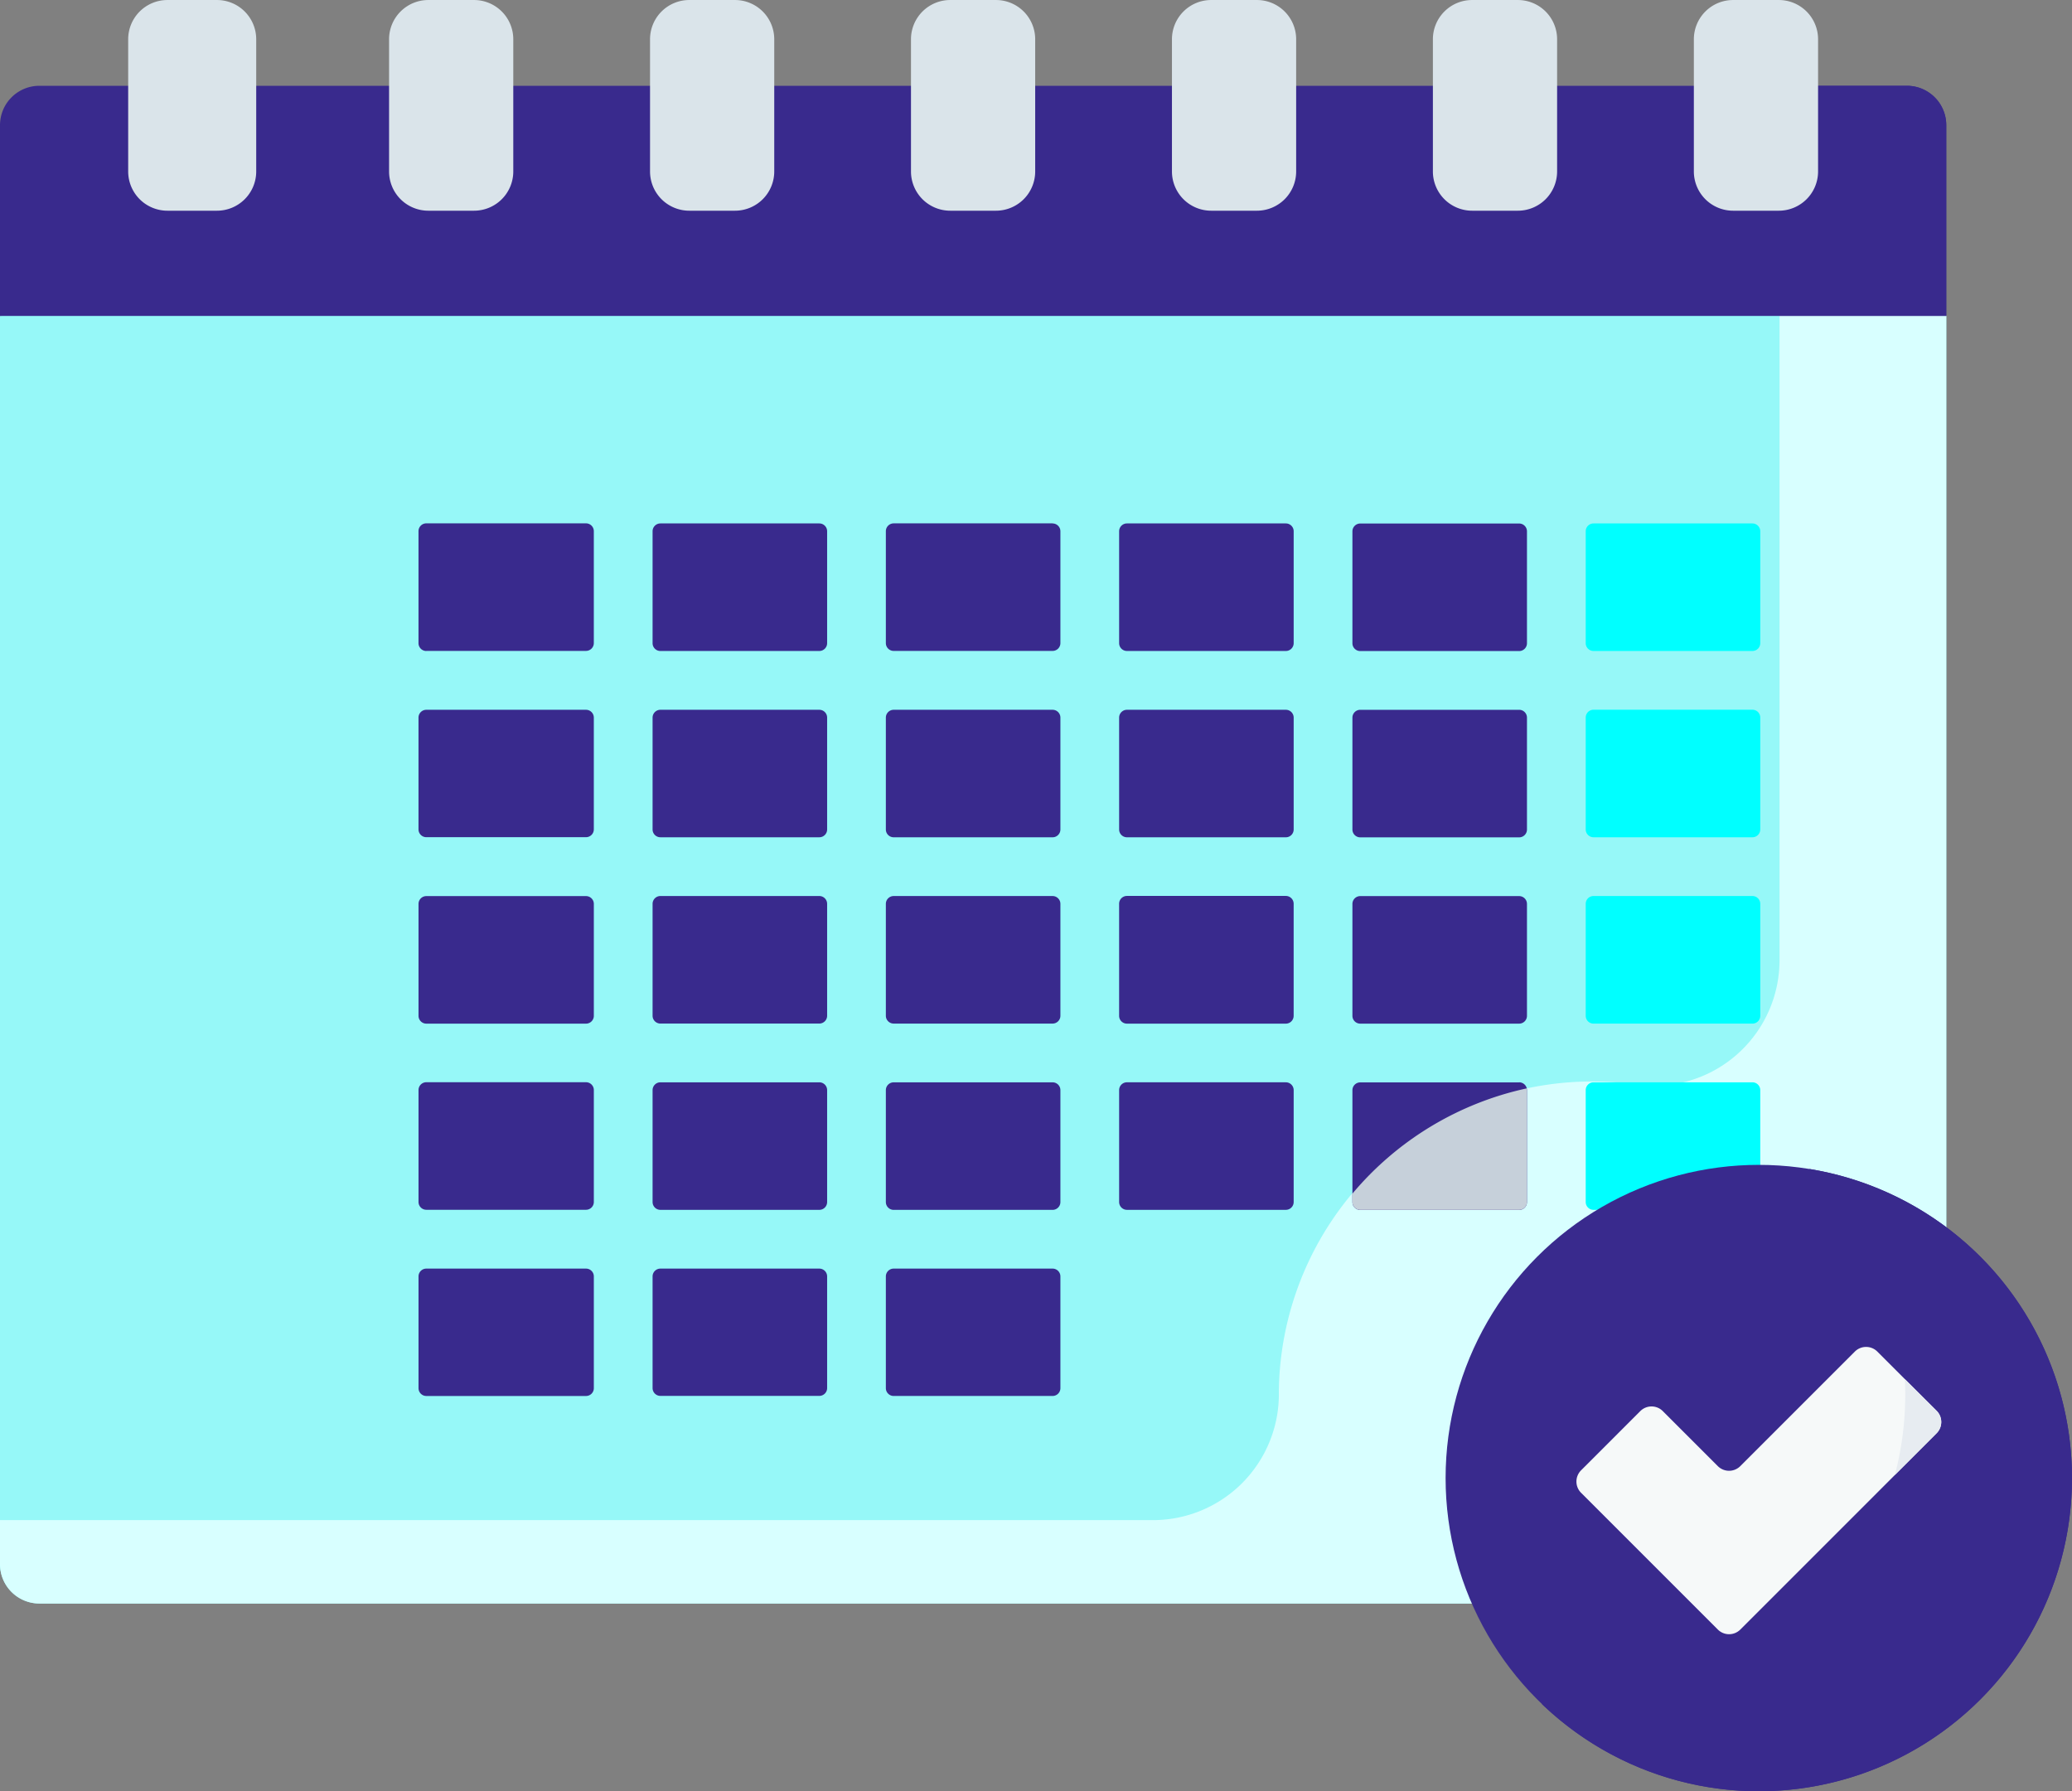 <svg xmlns="http://www.w3.org/2000/svg" width="104.225" height="90.105" viewBox="0 0 104.225 90.105">
  <rect x="0" y="0" width="104.225" height="90.105" fill="#808080" stroke="none"/>
  <g id="calendar" transform="translate(0 -34.682)">
    <path id="Trazado_103761" data-name="Trazado 103761" d="M97.9,100.278l-56.3-3.187L0,100.278v62.789a1.981,1.981,0,0,0,1.981,1.981H95.92a1.981,1.981,0,0,0,1.981-1.981V100.278Z" transform="translate(0 -49.705)" fill="#96f8f8"/>
    <path id="Trazado_103762" data-name="Trazado 103762" d="M1.981,175.842H95.92a1.981,1.981,0,0,0,1.981-1.981V111.072l-8.388-.428v32.838a6.318,6.318,0,0,1-7.2,6.257,15.767,15.767,0,0,0-17.984,15.387q0,.089,0,.178a6.332,6.332,0,0,1-6.319,6.343H0v2.213a1.981,1.981,0,0,0,1.981,1.981Z" transform="translate(0 -60.499)" fill="#d8ffff"/>
    <path id="Trazado_103763" data-name="Trazado 103763" d="M400.618,192.54v5.628a.394.394,0,0,1-.394.394h-7.992a.394.394,0,0,1-.394-.394V192.54a.394.394,0,0,1,.394-.394h7.992A.394.394,0,0,1,400.618,192.54Zm0-9.371a.394.394,0,0,0-.394-.394h-7.992a.394.394,0,0,0-.394.394V188.8a.394.394,0,0,0,.394.394h7.992a.394.394,0,0,0,.394-.394Zm0-9.371a.394.394,0,0,0-.394-.394h-7.992a.394.394,0,0,0-.394.394v5.628a.394.394,0,0,0,.394.394h7.992a.394.394,0,0,0,.394-.394Zm0-9.371a.394.394,0,0,0-.394-.394h-7.992a.394.394,0,0,0-.394.394v5.628a.394.394,0,0,0,.394.394h7.992a.394.394,0,0,0,.394-.394Z" transform="translate(-312.074 -103.021)" fill="aqua"/>
    <path id="Trazado_103765" data-name="Trazado 103765" d="M147.441,179.426a.394.394,0,0,1-.394.394h-7.992a.394.394,0,0,1-.394-.394V173.8a.394.394,0,0,1,.394-.394h7.992a.394.394,0,0,1,.394.394Zm0-15a.394.394,0,0,0-.394-.394h-7.992a.394.394,0,0,0-.394.394v5.628a.394.394,0,0,0,.394.394h7.992a.394.394,0,0,0,.394-.394Zm-.394,27.718h-7.992a.394.394,0,0,0-.394.394v5.628a.394.394,0,0,0,.394.394h7.992a.394.394,0,0,0,.394-.394v-5.628A.394.394,0,0,0,147.048,192.145Zm-43.235-21.7h8.031a.394.394,0,0,0,.394-.394v-5.628a.394.394,0,0,0-.394-.394h-8.031a.394.394,0,0,0-.394.394v5.628A.394.394,0,0,0,103.813,170.449Zm-.394,8.977a.394.394,0,0,0,.394.394h8.031a.394.394,0,0,0,.394-.394V173.8a.394.394,0,0,0-.394-.394h-8.031a.394.394,0,0,0-.394.394Zm44.022,3.743a.394.394,0,0,0-.394-.394h-7.992a.394.394,0,0,0-.394.394V188.8a.394.394,0,0,0,.394.394h7.992a.394.394,0,0,0,.394-.394ZM103.419,188.8a.394.394,0,0,0,.394.394h8.031a.394.394,0,0,0,.394-.394v-5.628a.394.394,0,0,0-.394-.394h-8.031a.394.394,0,0,0-.394.394Zm55.363,3.349H150.79a.394.394,0,0,0-.394.394v5.628a.394.394,0,0,0,.394.394h7.992a.394.394,0,0,0,.394-.394v-5.628A.394.394,0,0,0,158.782,192.145Zm.394-8.977a.394.394,0,0,0-.394-.394H150.79a.394.394,0,0,0-.394.394V188.8a.394.394,0,0,0,.394.394h7.992a.394.394,0,0,0,.394-.394Zm0-9.371a.394.394,0,0,0-.394-.394H150.79a.394.394,0,0,0-.394.394v5.628a.394.394,0,0,0,.394.394h7.992a.394.394,0,0,0,.394-.394Zm0-9.371a.394.394,0,0,0-.394-.394H150.79a.394.394,0,0,0-.394.394v5.628a.394.394,0,0,0,.394.394h7.992a.394.394,0,0,0,.394-.394Zm-55.757,43.1a.394.394,0,0,0,.394.394h8.031a.394.394,0,0,0,.394-.394V201.91a.394.394,0,0,0-.394-.394h-8.031a.394.394,0,0,0-.394.394Zm23.508-9.362a.394.394,0,0,0,.394.394h7.992a.394.394,0,0,0,.394-.394v-5.628a.394.394,0,0,0-.394-.394h-7.992a.394.394,0,0,0-.394.394Zm.394-18.348h7.992a.394.394,0,0,0,.394-.394V173.8a.394.394,0,0,0-.394-.394h-7.992a.394.394,0,0,0-.394.394v5.628A.394.394,0,0,0,127.321,179.82Zm-.394,8.977a.394.394,0,0,0,.394.394h7.992a.394.394,0,0,0,.394-.394v-5.628a.394.394,0,0,0-.394-.394h-7.992a.394.394,0,0,0-.394.394Zm0,18.732a.394.394,0,0,0,.394.394h7.992a.394.394,0,0,0,.394-.394V201.91a.394.394,0,0,0-.394-.394h-7.992a.394.394,0,0,0-.394.394Zm8.386-43.5h-7.992a.394.394,0,0,0-.394.394v5.628a.394.394,0,0,0,.394.394h7.992a.394.394,0,0,0,.394-.394v-5.628A.394.394,0,0,0,135.313,164.033Zm-31.894,34.134a.394.394,0,0,0,.394.394h8.031a.394.394,0,0,0,.394-.394v-5.628a.394.394,0,0,0-.394-.394h-8.031a.394.394,0,0,0-.394.394Zm11.774,9.362a.394.394,0,0,0,.394.394h7.992a.394.394,0,0,0,.394-.394V201.91a.394.394,0,0,0-.394-.394h-7.992a.394.394,0,0,0-.394.394Zm0-28.1a.394.394,0,0,0,.394.394h7.992a.394.394,0,0,0,.394-.394V173.8a.394.394,0,0,0-.394-.394h-7.992a.394.394,0,0,0-.394.394Zm.394-8.977h7.992a.394.394,0,0,0,.394-.394v-5.628a.394.394,0,0,0-.394-.394h-7.992a.394.394,0,0,0-.394.394v5.628A.394.394,0,0,0,115.586,170.449Zm-.394,18.348a.394.394,0,0,0,.394.394h7.992a.394.394,0,0,0,.394-.394v-5.628a.394.394,0,0,0-.394-.394h-7.992a.394.394,0,0,0-.394.394Zm0,9.371a.394.394,0,0,0,.394.394h7.992a.394.394,0,0,0,.394-.394v-5.628a.394.394,0,0,0-.394-.394h-7.992a.394.394,0,0,0-.394.394Z" transform="translate(-82.367 -103.02)" fill="#392a8d"/>
    <path id="Trazado_103766" data-name="Trazado 103766" d="M334.191,309.348a.394.394,0,0,0,.394.394h7.992a.394.394,0,0,0,.394-.394V303.72a.388.388,0,0,0-.01-.089,15.821,15.821,0,0,0-8.77,5.294v.423Z" transform="translate(-266.162 -214.201)" fill="#c6d0da"/>
    <path id="Trazado_103767" data-name="Trazado 103767" d="M95.919,55.877H1.982A1.982,1.982,0,0,0,0,57.859v9.595H97.9V57.859A1.982,1.982,0,0,0,95.919,55.877Z" transform="translate(0 -16.88)" fill="#392a8d"/>
    <path id="Trazado_103768" data-name="Trazado 103768" d="M45.964,216.089v-5.628a.394.394,0,0,1,.394-.394h7.953a.394.394,0,0,1,.394.394v5.628a.394.394,0,0,1-.394.394H46.358A.394.394,0,0,1,45.964,216.089Zm0,9.371a.394.394,0,0,0,.394.394h7.953a.394.394,0,0,0,.394-.394v-5.628a.394.394,0,0,0-.394-.394H46.358a.394.394,0,0,0-.394.394v5.628Zm0,18.732a.394.394,0,0,0,.394.394h7.953a.394.394,0,0,0,.394-.394v-5.619a.394.394,0,0,0-.394-.394H46.358a.394.394,0,0,0-.394.394v5.619Zm0-9.361a.394.394,0,0,0,.394.394h7.953a.394.394,0,0,0,.394-.394V229.2a.394.394,0,0,0-.394-.394H46.358a.394.394,0,0,0-.394.394v5.628Z" transform="translate(-36.607 -139.683)" fill="#96f8f8"/>
    <g id="Grupo_56572" data-name="Grupo 56572" transform="translate(6.448 34.682)">
      <path id="Trazado_103769" data-name="Trazado 103769" d="M36.144,45.281H33.651a1.974,1.974,0,0,1-1.974-1.974v-6.65a1.974,1.974,0,0,1,1.974-1.974h2.492a1.974,1.974,0,0,1,1.974,1.974v6.65A1.974,1.974,0,0,1,36.144,45.281Z" transform="translate(-31.677 -34.682)" fill="#dae4ea"/>
      <path id="Trazado_103770" data-name="Trazado 103770" d="M100.431,45.281h-2.3a1.974,1.974,0,0,1-1.974-1.974v-6.65a1.974,1.974,0,0,1,1.974-1.974h2.3a1.974,1.974,0,0,1,1.974,1.974v6.65A1.974,1.974,0,0,1,100.431,45.281Z" transform="translate(-83.034 -34.682)" fill="#dae4ea"/>
      <path id="Trazado_103771" data-name="Trazado 103771" d="M164.916,45.281h-2.3a1.974,1.974,0,0,1-1.974-1.974v-6.65a1.974,1.974,0,0,1,1.974-1.974h2.3a1.974,1.974,0,0,1,1.974,1.974v6.65A1.974,1.974,0,0,1,164.916,45.281Z" transform="translate(-134.392 -34.682)" fill="#dae4ea"/>
      <path id="Trazado_103772" data-name="Trazado 103772" d="M229.4,45.281h-2.3a1.974,1.974,0,0,1-1.974-1.974v-6.65a1.974,1.974,0,0,1,1.974-1.974h2.3a1.974,1.974,0,0,1,1.974,1.974v6.65A1.974,1.974,0,0,1,229.4,45.281Z" transform="translate(-185.75 -34.682)" fill="#dae4ea"/>
      <path id="Trazado_103773" data-name="Trazado 103773" d="M293.884,45.281h-2.3a1.974,1.974,0,0,1-1.974-1.974v-6.65a1.974,1.974,0,0,1,1.974-1.974h2.3a1.974,1.974,0,0,1,1.974,1.974v6.65A1.974,1.974,0,0,1,293.884,45.281Z" transform="translate(-237.107 -34.682)" fill="#dae4ea"/>
      <path id="Trazado_103774" data-name="Trazado 103774" d="M358.368,45.281h-2.3a1.974,1.974,0,0,1-1.974-1.974v-6.65a1.974,1.974,0,0,1,1.974-1.974h2.3a1.974,1.974,0,0,1,1.974,1.974v6.65A1.974,1.974,0,0,1,358.368,45.281Z" transform="translate(-288.465 -34.682)" fill="#dae4ea"/>
    </g>
    <path id="Trazado_103775" data-name="Trazado 103775" d="M446.133,55.878h-4.467L440.482,59a13.223,13.223,0,0,1-.756,3.158v5.292h8.388V57.859A1.981,1.981,0,0,0,446.133,55.878Z" transform="translate(-350.214 -16.881)" fill="#392a8d"/>
    <path id="Trazado_103776" data-name="Trazado 103776" d="M422.853,45.281h-2.3a1.974,1.974,0,0,1-1.974-1.974v-6.65a1.974,1.974,0,0,1,1.974-1.974h2.3a1.974,1.974,0,0,1,1.974,1.974v6.65A1.975,1.975,0,0,1,422.853,45.281Z" transform="translate(-333.375 0)" fill="#dae4ea"/>
    <circle id="Elipse_1420" data-name="Elipse 1420" cx="15.754" cy="15.754" r="15.754" transform="translate(72.716 93.278)" fill="#392a8d"/>
    <path id="Trazado_103777" data-name="Trazado 103777" d="M394.423,323.524a15.754,15.754,0,0,1-10.917,27.113,15.893,15.893,0,0,1-2.529-.2,15.755,15.755,0,1,0,13.447-26.911Z" transform="translate(-303.423 -230.044)" fill="#392a8d"/>
    <path id="Trazado_103778" data-name="Trazado 103778" d="M407.652,370.735l-2.977-2.977a.8.8,0,0,0-1.133,0l-5.76,5.76a.8.8,0,0,1-1.133,0l-2.766-2.766a.8.8,0,0,0-1.133,0l-2.977,2.977a.8.8,0,0,0,0,1.133l6.877,6.877a.8.8,0,0,0,1.133,0l9.87-9.87A.8.8,0,0,0,407.652,370.735Z" transform="translate(-310.241 -265.087)" fill="#f6f9f9"/>
    <path id="Trazado_103779" data-name="Trazado 103779" d="M468.729,375.478q.019.389.019.782a15.777,15.777,0,0,1-.523,4.039l2.1-2.1a.8.8,0,0,0,0-1.133Z" transform="translate(-372.911 -271.422)" fill="#e7ecf1"/>
  </g>
</svg>
